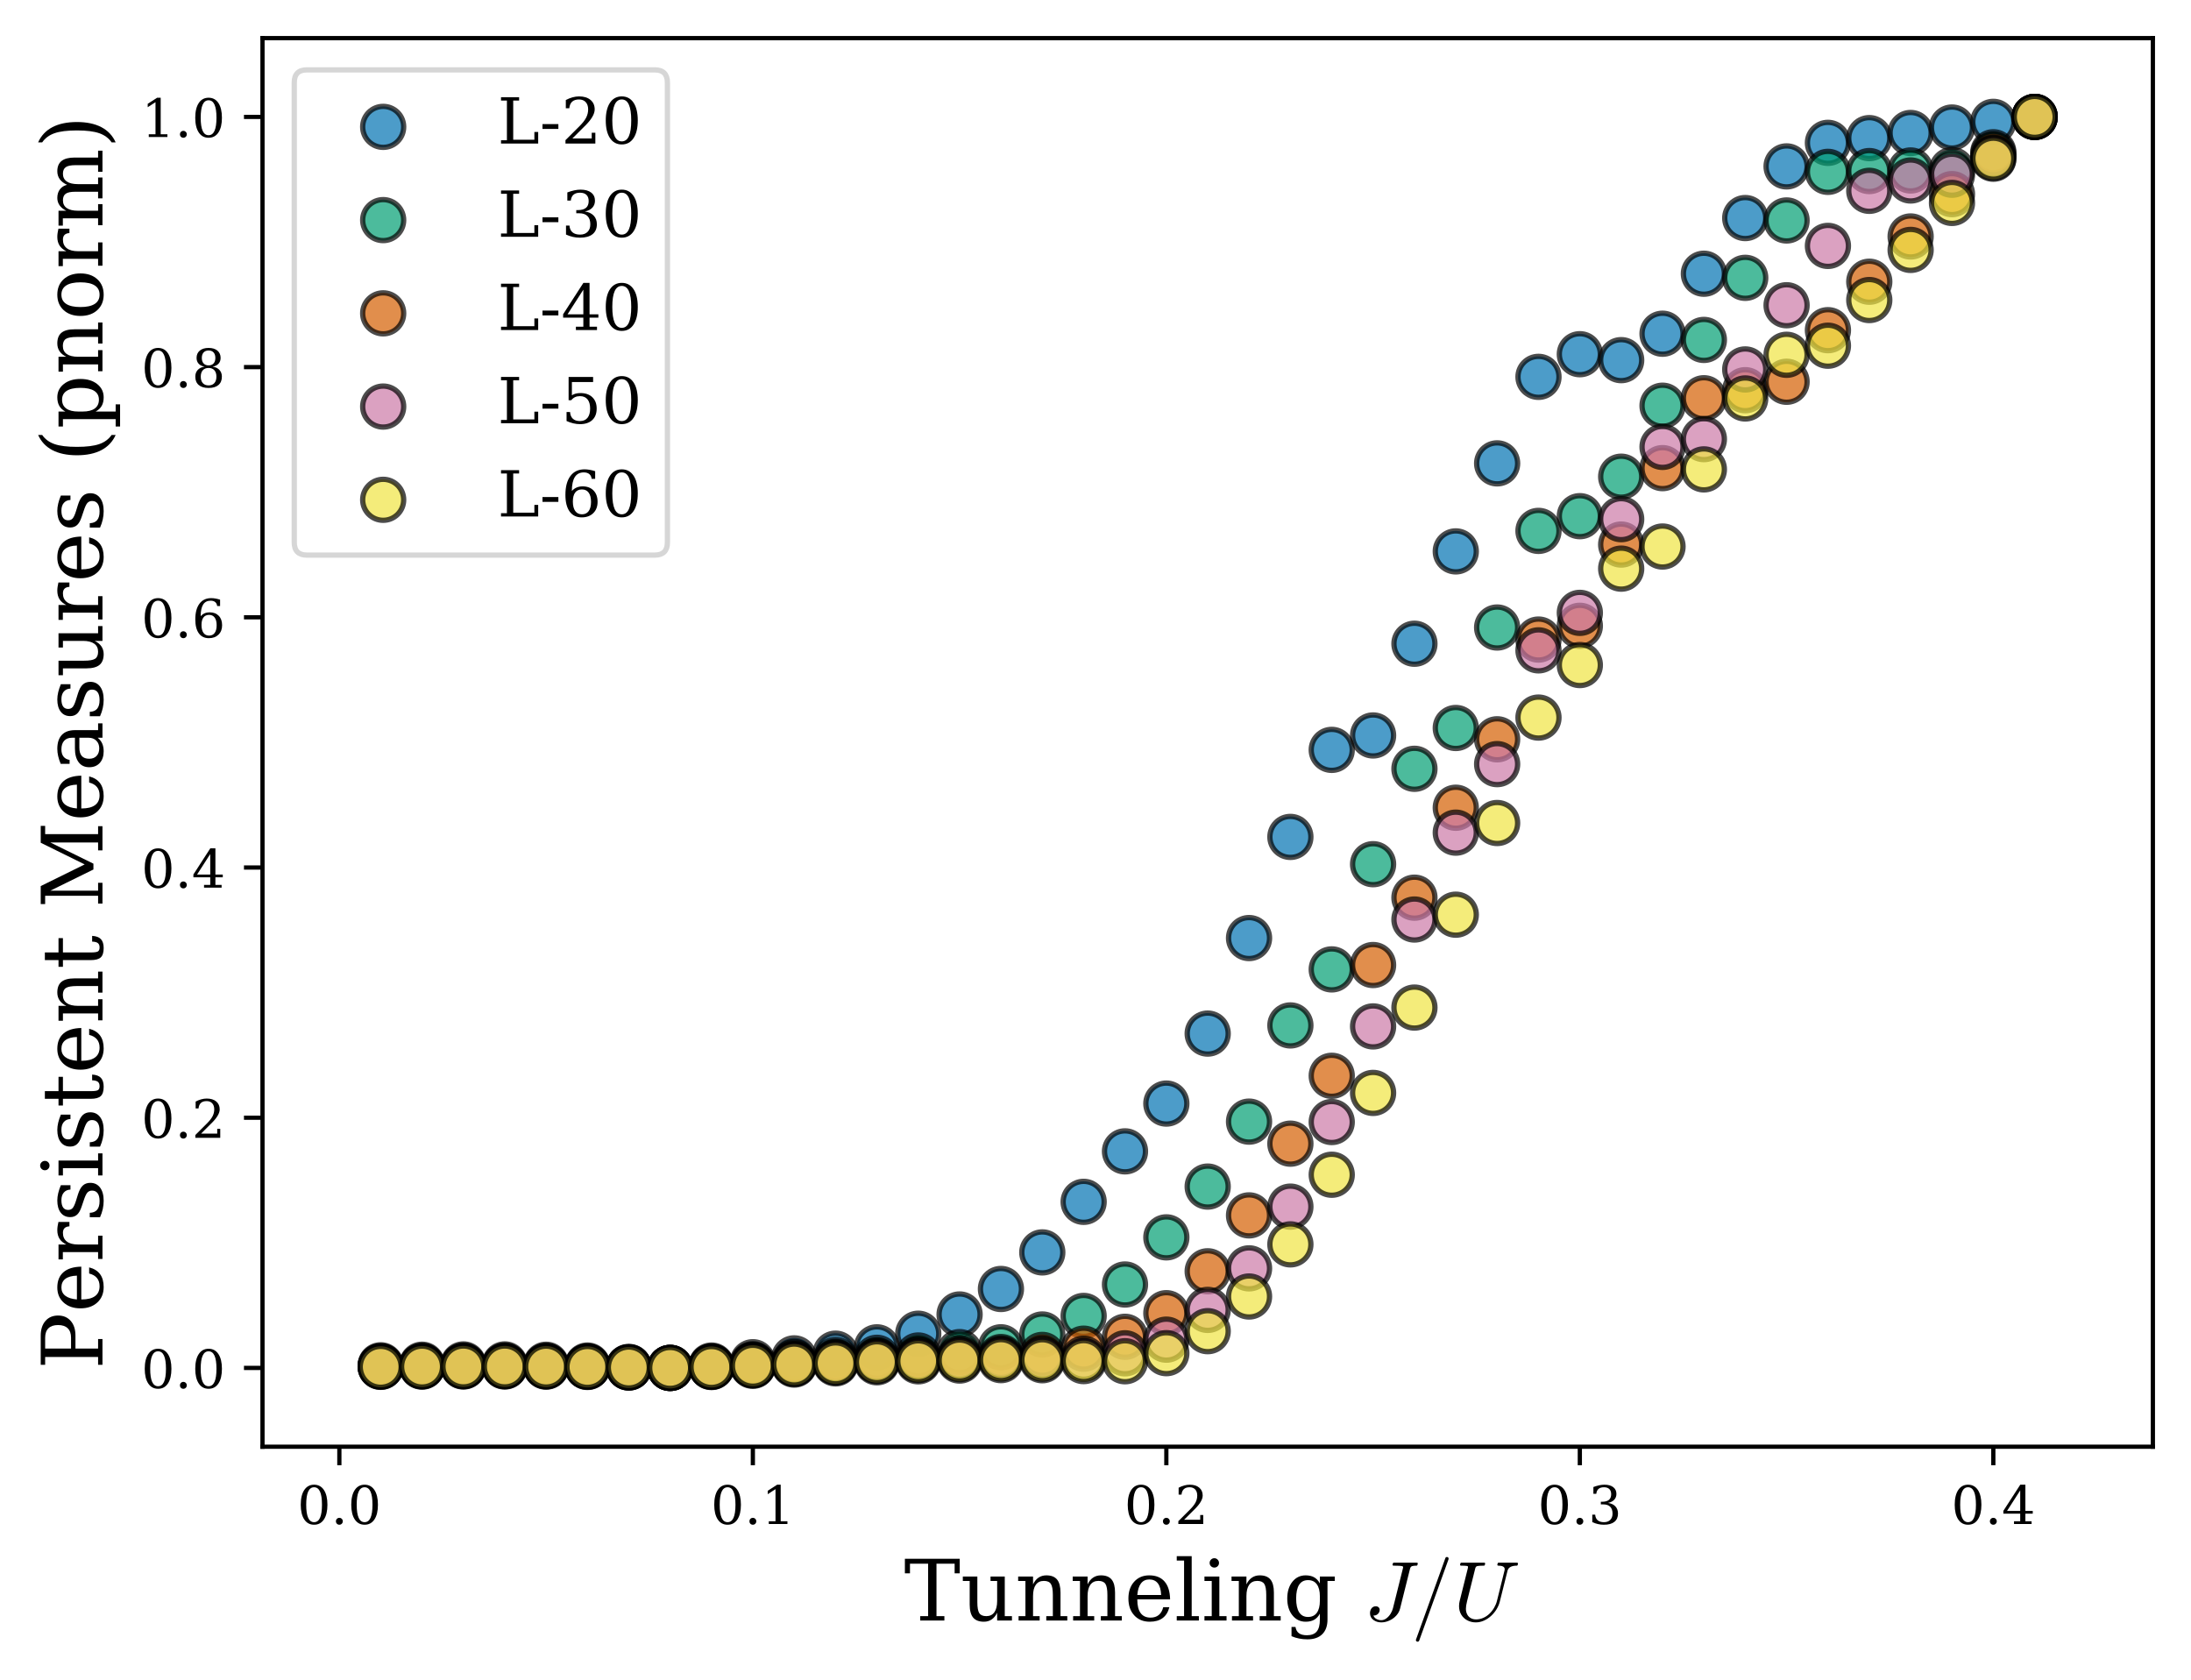 <?xml version="1.0" encoding="utf-8" standalone="no"?>
<!DOCTYPE svg PUBLIC "-//W3C//DTD SVG 1.1//EN"
  "http://www.w3.org/Graphics/SVG/1.1/DTD/svg11.dtd">
<!-- Created with matplotlib (https://matplotlib.org/) -->
<svg height="317.35pt" version="1.1" viewBox="0 0 413.908 317.35" width="413.908pt" xmlns="http://www.w3.org/2000/svg" xmlns:xlink="http://www.w3.org/1999/xlink">
 <defs>
  <style type="text/css">
*{stroke-linecap:butt;stroke-linejoin:round;}
  </style>
 </defs>
 <g id="figure_1">
  <g id="patch_1">
   <path d="M 0 317.35 
L 413.908 317.35 
L 413.908 0 
L 0 0 
z
" style="fill:#ffffff;"/>
  </g>
  <g id="axes_1">
   <g id="patch_2">
    <path d="M 49.588 273.312 
L 406.708 273.312 
L 406.708 7.2 
L 49.588 7.2 
z
" style="fill:#ffffff;"/>
   </g>
   <g id="PathCollection_1">
    <defs>
     <path d="M 0 3.873 
C 1.027 3.873 2.012 3.465 2.739 2.739 
C 3.465 2.012 3.873 1.027 3.873 0 
C 3.873 -1.027 3.465 -2.012 2.739 -2.739 
C 2.012 -3.465 1.027 -3.873 0 -3.873 
C -1.027 -3.873 -2.012 -3.465 -2.739 -2.739 
C -3.465 -2.012 -3.873 -1.027 -3.873 0 
C -3.873 1.027 -3.465 2.012 -2.739 2.739 
C -2.012 3.465 -1.027 3.873 0 3.873 
z
" id="mab81f86b9c" style="stroke:#000000;stroke-opacity:0.7;"/>
    </defs>
    <g clip-path="url(#pb6fca4eb00)">
     <use style="fill:#0072b2;fill-opacity:0.7;stroke:#000000;stroke-opacity:0.7;" x="71.92" xlink:href="#mab81f86b9c" y="257.931"/>
     <use style="fill:#0072b2;fill-opacity:0.7;stroke:#000000;stroke-opacity:0.7;" x="79.732" xlink:href="#mab81f86b9c" y="257.819"/>
     <use style="fill:#0072b2;fill-opacity:0.7;stroke:#000000;stroke-opacity:0.7;" x="87.543" xlink:href="#mab81f86b9c" y="257.763"/>
     <use style="fill:#0072b2;fill-opacity:0.7;stroke:#000000;stroke-opacity:0.7;" x="95.354" xlink:href="#mab81f86b9c" y="257.761"/>
     <use style="fill:#0072b2;fill-opacity:0.7;stroke:#000000;stroke-opacity:0.7;" x="103.166" xlink:href="#mab81f86b9c" y="257.824"/>
     <use style="fill:#0072b2;fill-opacity:0.7;stroke:#000000;stroke-opacity:0.7;" x="110.977" xlink:href="#mab81f86b9c" y="257.974"/>
     <use style="fill:#0072b2;fill-opacity:0.7;stroke:#000000;stroke-opacity:0.7;" x="118.789" xlink:href="#mab81f86b9c" y="258.237"/>
     <use style="fill:#0072b2;fill-opacity:0.7;stroke:#000000;stroke-opacity:0.7;" x="126.6" xlink:href="#mab81f86b9c" y="258.427"/>
     <use style="fill:#0072b2;fill-opacity:0.7;stroke:#000000;stroke-opacity:0.7;" x="134.411" xlink:href="#mab81f86b9c" y="257.977"/>
     <use style="fill:#0072b2;fill-opacity:0.7;stroke:#000000;stroke-opacity:0.7;" x="142.223" xlink:href="#mab81f86b9c" y="257.347"/>
     <use style="fill:#0072b2;fill-opacity:0.7;stroke:#000000;stroke-opacity:0.7;" x="150.034" xlink:href="#mab81f86b9c" y="256.624"/>
     <use style="fill:#0072b2;fill-opacity:0.7;stroke:#000000;stroke-opacity:0.7;" x="157.846" xlink:href="#mab81f86b9c" y="255.734"/>
     <use style="fill:#0072b2;fill-opacity:0.7;stroke:#000000;stroke-opacity:0.7;" x="165.657" xlink:href="#mab81f86b9c" y="254.539"/>
     <use style="fill:#0072b2;fill-opacity:0.7;stroke:#000000;stroke-opacity:0.7;" x="173.468" xlink:href="#mab81f86b9c" y="251.965"/>
     <use style="fill:#0072b2;fill-opacity:0.7;stroke:#000000;stroke-opacity:0.7;" x="181.28" xlink:href="#mab81f86b9c" y="248.33"/>
     <use style="fill:#0072b2;fill-opacity:0.7;stroke:#000000;stroke-opacity:0.7;" x="189.091" xlink:href="#mab81f86b9c" y="243.514"/>
     <use style="fill:#0072b2;fill-opacity:0.7;stroke:#000000;stroke-opacity:0.7;" x="196.903" xlink:href="#mab81f86b9c" y="236.603"/>
     <use style="fill:#0072b2;fill-opacity:0.7;stroke:#000000;stroke-opacity:0.7;" x="204.714" xlink:href="#mab81f86b9c" y="227.051"/>
     <use style="fill:#0072b2;fill-opacity:0.7;stroke:#000000;stroke-opacity:0.7;" x="212.525" xlink:href="#mab81f86b9c" y="217.515"/>
     <use style="fill:#0072b2;fill-opacity:0.7;stroke:#000000;stroke-opacity:0.7;" x="220.337" xlink:href="#mab81f86b9c" y="208.486"/>
     <use style="fill:#0072b2;fill-opacity:0.7;stroke:#000000;stroke-opacity:0.7;" x="228.148" xlink:href="#mab81f86b9c" y="195.264"/>
     <use style="fill:#0072b2;fill-opacity:0.7;stroke:#000000;stroke-opacity:0.7;" x="235.96" xlink:href="#mab81f86b9c" y="177.219"/>
     <use style="fill:#0072b2;fill-opacity:0.7;stroke:#000000;stroke-opacity:0.7;" x="243.771" xlink:href="#mab81f86b9c" y="158.11"/>
     <use style="fill:#0072b2;fill-opacity:0.7;stroke:#000000;stroke-opacity:0.7;" x="251.582" xlink:href="#mab81f86b9c" y="141.666"/>
     <use style="fill:#0072b2;fill-opacity:0.7;stroke:#000000;stroke-opacity:0.7;" x="259.394" xlink:href="#mab81f86b9c" y="138.942"/>
     <use style="fill:#0072b2;fill-opacity:0.7;stroke:#000000;stroke-opacity:0.7;" x="267.205" xlink:href="#mab81f86b9c" y="121.614"/>
     <use style="fill:#0072b2;fill-opacity:0.7;stroke:#000000;stroke-opacity:0.7;" x="275.016" xlink:href="#mab81f86b9c" y="104.169"/>
     <use style="fill:#0072b2;fill-opacity:0.7;stroke:#000000;stroke-opacity:0.7;" x="282.828" xlink:href="#mab81f86b9c" y="87.539"/>
     <use style="fill:#0072b2;fill-opacity:0.7;stroke:#000000;stroke-opacity:0.7;" x="290.639" xlink:href="#mab81f86b9c" y="71.195"/>
     <use style="fill:#0072b2;fill-opacity:0.7;stroke:#000000;stroke-opacity:0.7;" x="298.451" xlink:href="#mab81f86b9c" y="66.917"/>
     <use style="fill:#0072b2;fill-opacity:0.7;stroke:#000000;stroke-opacity:0.7;" x="306.262" xlink:href="#mab81f86b9c" y="68.039"/>
     <use style="fill:#0072b2;fill-opacity:0.7;stroke:#000000;stroke-opacity:0.7;" x="314.073" xlink:href="#mab81f86b9c" y="63.046"/>
     <use style="fill:#0072b2;fill-opacity:0.7;stroke:#000000;stroke-opacity:0.7;" x="321.885" xlink:href="#mab81f86b9c" y="51.713"/>
     <use style="fill:#0072b2;fill-opacity:0.7;stroke:#000000;stroke-opacity:0.7;" x="329.696" xlink:href="#mab81f86b9c" y="41.196"/>
     <use style="fill:#0072b2;fill-opacity:0.7;stroke:#000000;stroke-opacity:0.7;" x="337.508" xlink:href="#mab81f86b9c" y="31.436"/>
     <use style="fill:#0072b2;fill-opacity:0.7;stroke:#000000;stroke-opacity:0.7;" x="345.319" xlink:href="#mab81f86b9c" y="26.987"/>
     <use style="fill:#0072b2;fill-opacity:0.7;stroke:#000000;stroke-opacity:0.7;" x="353.13" xlink:href="#mab81f86b9c" y="26.093"/>
     <use style="fill:#0072b2;fill-opacity:0.7;stroke:#000000;stroke-opacity:0.7;" x="360.942" xlink:href="#mab81f86b9c" y="25.123"/>
     <use style="fill:#0072b2;fill-opacity:0.7;stroke:#000000;stroke-opacity:0.7;" x="368.753" xlink:href="#mab81f86b9c" y="24.094"/>
     <use style="fill:#0072b2;fill-opacity:0.7;stroke:#000000;stroke-opacity:0.7;" x="376.565" xlink:href="#mab81f86b9c" y="23.021"/>
     <use style="fill:#0072b2;fill-opacity:0.7;stroke:#000000;stroke-opacity:0.7;" x="384.376" xlink:href="#mab81f86b9c" y="22.085"/>
    </g>
   </g>
   <g id="PathCollection_2">
    <defs>
     <path d="M 0 3.873 
C 1.027 3.873 2.012 3.465 2.739 2.739 
C 3.465 2.012 3.873 1.027 3.873 0 
C 3.873 -1.027 3.465 -2.012 2.739 -2.739 
C 2.012 -3.465 1.027 -3.873 0 -3.873 
C -1.027 -3.873 -2.012 -3.465 -2.739 -2.739 
C -3.465 -2.012 -3.873 -1.027 -3.873 0 
C -3.873 1.027 -3.465 2.012 -2.739 2.739 
C -2.012 3.465 -1.027 3.873 0 3.873 
z
" id="me615fdbe15" style="stroke:#000000;stroke-opacity:0.7;"/>
    </defs>
    <g clip-path="url(#pb6fca4eb00)">
     <use style="fill:#009e73;fill-opacity:0.7;stroke:#000000;stroke-opacity:0.7;" x="71.92" xlink:href="#me615fdbe15" y="258.079"/>
     <use style="fill:#009e73;fill-opacity:0.7;stroke:#000000;stroke-opacity:0.7;" x="79.732" xlink:href="#me615fdbe15" y="258.001"/>
     <use style="fill:#009e73;fill-opacity:0.7;stroke:#000000;stroke-opacity:0.7;" x="87.543" xlink:href="#me615fdbe15" y="257.962"/>
     <use style="fill:#009e73;fill-opacity:0.7;stroke:#000000;stroke-opacity:0.7;" x="95.354" xlink:href="#me615fdbe15" y="257.961"/>
     <use style="fill:#009e73;fill-opacity:0.7;stroke:#000000;stroke-opacity:0.7;" x="103.166" xlink:href="#me615fdbe15" y="258.006"/>
     <use style="fill:#009e73;fill-opacity:0.7;stroke:#000000;stroke-opacity:0.7;" x="110.977" xlink:href="#me615fdbe15" y="258.111"/>
     <use style="fill:#009e73;fill-opacity:0.7;stroke:#000000;stroke-opacity:0.7;" x="118.789" xlink:href="#me615fdbe15" y="258.295"/>
     <use style="fill:#009e73;fill-opacity:0.7;stroke:#000000;stroke-opacity:0.7;" x="126.6" xlink:href="#me615fdbe15" y="258.427"/>
     <use style="fill:#009e73;fill-opacity:0.7;stroke:#000000;stroke-opacity:0.7;" x="134.411" xlink:href="#me615fdbe15" y="258.128"/>
     <use style="fill:#009e73;fill-opacity:0.7;stroke:#000000;stroke-opacity:0.7;" x="142.223" xlink:href="#me615fdbe15" y="257.727"/>
     <use style="fill:#009e73;fill-opacity:0.7;stroke:#000000;stroke-opacity:0.7;" x="150.034" xlink:href="#me615fdbe15" y="257.319"/>
     <use style="fill:#009e73;fill-opacity:0.7;stroke:#000000;stroke-opacity:0.7;" x="157.846" xlink:href="#me615fdbe15" y="256.911"/>
     <use style="fill:#009e73;fill-opacity:0.7;stroke:#000000;stroke-opacity:0.7;" x="165.657" xlink:href="#me615fdbe15" y="256.513"/>
     <use style="fill:#009e73;fill-opacity:0.7;stroke:#000000;stroke-opacity:0.7;" x="173.468" xlink:href="#me615fdbe15" y="256.076"/>
     <use style="fill:#009e73;fill-opacity:0.7;stroke:#000000;stroke-opacity:0.7;" x="181.28" xlink:href="#me615fdbe15" y="255.437"/>
     <use style="fill:#009e73;fill-opacity:0.7;stroke:#000000;stroke-opacity:0.7;" x="189.091" xlink:href="#me615fdbe15" y="254.53"/>
     <use style="fill:#009e73;fill-opacity:0.7;stroke:#000000;stroke-opacity:0.7;" x="196.903" xlink:href="#me615fdbe15" y="252.11"/>
     <use style="fill:#009e73;fill-opacity:0.7;stroke:#000000;stroke-opacity:0.7;" x="204.714" xlink:href="#me615fdbe15" y="248.605"/>
     <use style="fill:#009e73;fill-opacity:0.7;stroke:#000000;stroke-opacity:0.7;" x="212.525" xlink:href="#me615fdbe15" y="242.667"/>
     <use style="fill:#009e73;fill-opacity:0.7;stroke:#000000;stroke-opacity:0.7;" x="220.337" xlink:href="#me615fdbe15" y="233.762"/>
     <use style="fill:#009e73;fill-opacity:0.7;stroke:#000000;stroke-opacity:0.7;" x="228.148" xlink:href="#me615fdbe15" y="224.169"/>
     <use style="fill:#009e73;fill-opacity:0.7;stroke:#000000;stroke-opacity:0.7;" x="235.96" xlink:href="#me615fdbe15" y="211.897"/>
     <use style="fill:#009e73;fill-opacity:0.7;stroke:#000000;stroke-opacity:0.7;" x="243.771" xlink:href="#me615fdbe15" y="193.724"/>
     <use style="fill:#009e73;fill-opacity:0.7;stroke:#000000;stroke-opacity:0.7;" x="251.582" xlink:href="#me615fdbe15" y="183.138"/>
     <use style="fill:#009e73;fill-opacity:0.7;stroke:#000000;stroke-opacity:0.7;" x="259.394" xlink:href="#me615fdbe15" y="163.264"/>
     <use style="fill:#009e73;fill-opacity:0.7;stroke:#000000;stroke-opacity:0.7;" x="267.205" xlink:href="#me615fdbe15" y="145.241"/>
     <use style="fill:#009e73;fill-opacity:0.7;stroke:#000000;stroke-opacity:0.7;" x="275.016" xlink:href="#me615fdbe15" y="137.532"/>
     <use style="fill:#009e73;fill-opacity:0.7;stroke:#000000;stroke-opacity:0.7;" x="282.828" xlink:href="#me615fdbe15" y="118.55"/>
     <use style="fill:#009e73;fill-opacity:0.7;stroke:#000000;stroke-opacity:0.7;" x="290.639" xlink:href="#me615fdbe15" y="100.295"/>
     <use style="fill:#009e73;fill-opacity:0.7;stroke:#000000;stroke-opacity:0.7;" x="298.451" xlink:href="#me615fdbe15" y="97.517"/>
     <use style="fill:#009e73;fill-opacity:0.7;stroke:#000000;stroke-opacity:0.7;" x="306.262" xlink:href="#me615fdbe15" y="90.056"/>
     <use style="fill:#009e73;fill-opacity:0.7;stroke:#000000;stroke-opacity:0.7;" x="314.073" xlink:href="#me615fdbe15" y="76.647"/>
     <use style="fill:#009e73;fill-opacity:0.7;stroke:#000000;stroke-opacity:0.7;" x="321.885" xlink:href="#me615fdbe15" y="64.219"/>
     <use style="fill:#009e73;fill-opacity:0.7;stroke:#000000;stroke-opacity:0.7;" x="329.696" xlink:href="#me615fdbe15" y="52.489"/>
     <use style="fill:#009e73;fill-opacity:0.7;stroke:#000000;stroke-opacity:0.7;" x="337.508" xlink:href="#me615fdbe15" y="41.65"/>
     <use style="fill:#009e73;fill-opacity:0.7;stroke:#000000;stroke-opacity:0.7;" x="345.319" xlink:href="#me615fdbe15" y="32.466"/>
     <use style="fill:#009e73;fill-opacity:0.7;stroke:#000000;stroke-opacity:0.7;" x="353.13" xlink:href="#me615fdbe15" y="32.317"/>
     <use style="fill:#009e73;fill-opacity:0.7;stroke:#000000;stroke-opacity:0.7;" x="360.942" xlink:href="#me615fdbe15" y="32.206"/>
     <use style="fill:#009e73;fill-opacity:0.7;stroke:#000000;stroke-opacity:0.7;" x="368.753" xlink:href="#me615fdbe15" y="32.127"/>
     <use style="fill:#009e73;fill-opacity:0.7;stroke:#000000;stroke-opacity:0.7;" x="376.565" xlink:href="#me615fdbe15" y="28.761"/>
     <use style="fill:#009e73;fill-opacity:0.7;stroke:#000000;stroke-opacity:0.7;" x="384.376" xlink:href="#me615fdbe15" y="22.085"/>
    </g>
   </g>
   <g id="PathCollection_3">
    <defs>
     <path d="M 0 3.873 
C 1.027 3.873 2.012 3.465 2.739 2.739 
C 3.465 2.012 3.873 1.027 3.873 0 
C 3.873 -1.027 3.465 -2.012 2.739 -2.739 
C 2.012 -3.465 1.027 -3.873 0 -3.873 
C -1.027 -3.873 -2.012 -3.465 -2.739 -2.739 
C -3.465 -2.012 -3.873 -1.027 -3.873 0 
C -3.873 1.027 -3.465 2.012 -2.739 2.739 
C -2.012 3.465 -1.027 3.873 0 3.873 
z
" id="m9ddb8d80f0" style="stroke:#000000;stroke-opacity:0.7;"/>
    </defs>
    <g clip-path="url(#pb6fca4eb00)">
     <use style="fill:#d55e00;fill-opacity:0.7;stroke:#000000;stroke-opacity:0.7;" x="71.92" xlink:href="#m9ddb8d80f0" y="258.16"/>
     <use style="fill:#d55e00;fill-opacity:0.7;stroke:#000000;stroke-opacity:0.7;" x="79.732" xlink:href="#m9ddb8d80f0" y="258.1"/>
     <use style="fill:#d55e00;fill-opacity:0.7;stroke:#000000;stroke-opacity:0.7;" x="87.543" xlink:href="#m9ddb8d80f0" y="258.07"/>
     <use style="fill:#d55e00;fill-opacity:0.7;stroke:#000000;stroke-opacity:0.7;" x="95.354" xlink:href="#m9ddb8d80f0" y="258.07"/>
     <use style="fill:#d55e00;fill-opacity:0.7;stroke:#000000;stroke-opacity:0.7;" x="103.166" xlink:href="#m9ddb8d80f0" y="258.104"/>
     <use style="fill:#d55e00;fill-opacity:0.7;stroke:#000000;stroke-opacity:0.7;" x="110.977" xlink:href="#m9ddb8d80f0" y="258.185"/>
     <use style="fill:#d55e00;fill-opacity:0.7;stroke:#000000;stroke-opacity:0.7;" x="118.789" xlink:href="#m9ddb8d80f0" y="258.326"/>
     <use style="fill:#d55e00;fill-opacity:0.7;stroke:#000000;stroke-opacity:0.7;" x="126.6" xlink:href="#m9ddb8d80f0" y="258.427"/>
     <use style="fill:#d55e00;fill-opacity:0.7;stroke:#000000;stroke-opacity:0.7;" x="134.411" xlink:href="#m9ddb8d80f0" y="258.199"/>
     <use style="fill:#d55e00;fill-opacity:0.7;stroke:#000000;stroke-opacity:0.7;" x="142.223" xlink:href="#m9ddb8d80f0" y="257.893"/>
     <use style="fill:#d55e00;fill-opacity:0.7;stroke:#000000;stroke-opacity:0.7;" x="150.034" xlink:href="#m9ddb8d80f0" y="257.584"/>
     <use style="fill:#d55e00;fill-opacity:0.7;stroke:#000000;stroke-opacity:0.7;" x="157.846" xlink:href="#m9ddb8d80f0" y="257.281"/>
     <use style="fill:#d55e00;fill-opacity:0.7;stroke:#000000;stroke-opacity:0.7;" x="165.657" xlink:href="#m9ddb8d80f0" y="256.997"/>
     <use style="fill:#d55e00;fill-opacity:0.7;stroke:#000000;stroke-opacity:0.7;" x="173.468" xlink:href="#m9ddb8d80f0" y="256.75"/>
     <use style="fill:#d55e00;fill-opacity:0.7;stroke:#000000;stroke-opacity:0.7;" x="181.28" xlink:href="#m9ddb8d80f0" y="256.544"/>
     <use style="fill:#d55e00;fill-opacity:0.7;stroke:#000000;stroke-opacity:0.7;" x="189.091" xlink:href="#m9ddb8d80f0" y="256.363"/>
     <use style="fill:#d55e00;fill-opacity:0.7;stroke:#000000;stroke-opacity:0.7;" x="196.903" xlink:href="#m9ddb8d80f0" y="255.969"/>
     <use style="fill:#d55e00;fill-opacity:0.7;stroke:#000000;stroke-opacity:0.7;" x="204.714" xlink:href="#m9ddb8d80f0" y="254.791"/>
     <use style="fill:#d55e00;fill-opacity:0.7;stroke:#000000;stroke-opacity:0.7;" x="212.525" xlink:href="#m9ddb8d80f0" y="252.547"/>
     <use style="fill:#d55e00;fill-opacity:0.7;stroke:#000000;stroke-opacity:0.7;" x="220.337" xlink:href="#m9ddb8d80f0" y="248.086"/>
     <use style="fill:#d55e00;fill-opacity:0.7;stroke:#000000;stroke-opacity:0.7;" x="228.148" xlink:href="#m9ddb8d80f0" y="240.172"/>
     <use style="fill:#d55e00;fill-opacity:0.7;stroke:#000000;stroke-opacity:0.7;" x="235.96" xlink:href="#m9ddb8d80f0" y="229.61"/>
     <use style="fill:#d55e00;fill-opacity:0.7;stroke:#000000;stroke-opacity:0.7;" x="243.771" xlink:href="#m9ddb8d80f0" y="216.059"/>
     <use style="fill:#d55e00;fill-opacity:0.7;stroke:#000000;stroke-opacity:0.7;" x="251.582" xlink:href="#m9ddb8d80f0" y="203.24"/>
     <use style="fill:#d55e00;fill-opacity:0.7;stroke:#000000;stroke-opacity:0.7;" x="259.394" xlink:href="#m9ddb8d80f0" y="182.314"/>
     <use style="fill:#d55e00;fill-opacity:0.7;stroke:#000000;stroke-opacity:0.7;" x="267.205" xlink:href="#m9ddb8d80f0" y="169.588"/>
     <use style="fill:#d55e00;fill-opacity:0.7;stroke:#000000;stroke-opacity:0.7;" x="275.016" xlink:href="#m9ddb8d80f0" y="152.595"/>
     <use style="fill:#d55e00;fill-opacity:0.7;stroke:#000000;stroke-opacity:0.7;" x="282.828" xlink:href="#m9ddb8d80f0" y="139.667"/>
     <use style="fill:#d55e00;fill-opacity:0.7;stroke:#000000;stroke-opacity:0.7;" x="290.639" xlink:href="#m9ddb8d80f0" y="120.825"/>
     <use style="fill:#d55e00;fill-opacity:0.7;stroke:#000000;stroke-opacity:0.7;" x="298.451" xlink:href="#m9ddb8d80f0" y="118.227"/>
     <use style="fill:#d55e00;fill-opacity:0.7;stroke:#000000;stroke-opacity:0.7;" x="306.262" xlink:href="#m9ddb8d80f0" y="102.88"/>
     <use style="fill:#d55e00;fill-opacity:0.7;stroke:#000000;stroke-opacity:0.7;" x="314.073" xlink:href="#m9ddb8d80f0" y="88.44"/>
     <use style="fill:#d55e00;fill-opacity:0.7;stroke:#000000;stroke-opacity:0.7;" x="321.885" xlink:href="#m9ddb8d80f0" y="75.235"/>
     <use style="fill:#d55e00;fill-opacity:0.7;stroke:#000000;stroke-opacity:0.7;" x="329.696" xlink:href="#m9ddb8d80f0" y="73.717"/>
     <use style="fill:#d55e00;fill-opacity:0.7;stroke:#000000;stroke-opacity:0.7;" x="337.508" xlink:href="#m9ddb8d80f0" y="72.123"/>
     <use style="fill:#d55e00;fill-opacity:0.7;stroke:#000000;stroke-opacity:0.7;" x="345.319" xlink:href="#m9ddb8d80f0" y="62.377"/>
     <use style="fill:#d55e00;fill-opacity:0.7;stroke:#000000;stroke-opacity:0.7;" x="353.13" xlink:href="#m9ddb8d80f0" y="53.223"/>
     <use style="fill:#d55e00;fill-opacity:0.7;stroke:#000000;stroke-opacity:0.7;" x="360.942" xlink:href="#m9ddb8d80f0" y="44.673"/>
     <use style="fill:#d55e00;fill-opacity:0.7;stroke:#000000;stroke-opacity:0.7;" x="368.753" xlink:href="#m9ddb8d80f0" y="36.674"/>
     <use style="fill:#d55e00;fill-opacity:0.7;stroke:#000000;stroke-opacity:0.7;" x="376.565" xlink:href="#m9ddb8d80f0" y="29.163"/>
     <use style="fill:#d55e00;fill-opacity:0.7;stroke:#000000;stroke-opacity:0.7;" x="384.376" xlink:href="#m9ddb8d80f0" y="22.085"/>
    </g>
   </g>
   <g id="PathCollection_4">
    <defs>
     <path d="M 0 3.873 
C 1.027 3.873 2.012 3.465 2.739 2.739 
C 3.465 2.012 3.873 1.027 3.873 0 
C 3.873 -1.027 3.465 -2.012 2.739 -2.739 
C 2.012 -3.465 1.027 -3.873 0 -3.873 
C -1.027 -3.873 -2.012 -3.465 -2.739 -2.739 
C -3.465 -2.012 -3.873 -1.027 -3.873 0 
C -3.873 1.027 -3.465 2.012 -2.739 2.739 
C -2.012 3.465 -1.027 3.873 0 3.873 
z
" id="m7267c3c2df" style="stroke:#000000;stroke-opacity:0.7;"/>
    </defs>
    <g clip-path="url(#pb6fca4eb00)">
     <use style="fill:#cc79a7;fill-opacity:0.7;stroke:#000000;stroke-opacity:0.7;" x="71.92" xlink:href="#m7267c3c2df" y="258.187"/>
     <use style="fill:#cc79a7;fill-opacity:0.7;stroke:#000000;stroke-opacity:0.7;" x="79.732" xlink:href="#m7267c3c2df" y="258.134"/>
     <use style="fill:#cc79a7;fill-opacity:0.7;stroke:#000000;stroke-opacity:0.7;" x="87.543" xlink:href="#m7267c3c2df" y="258.107"/>
     <use style="fill:#cc79a7;fill-opacity:0.7;stroke:#000000;stroke-opacity:0.7;" x="95.354" xlink:href="#m7267c3c2df" y="258.107"/>
     <use style="fill:#cc79a7;fill-opacity:0.7;stroke:#000000;stroke-opacity:0.7;" x="103.166" xlink:href="#m7267c3c2df" y="258.138"/>
     <use style="fill:#cc79a7;fill-opacity:0.7;stroke:#000000;stroke-opacity:0.7;" x="110.977" xlink:href="#m7267c3c2df" y="258.21"/>
     <use style="fill:#cc79a7;fill-opacity:0.7;stroke:#000000;stroke-opacity:0.7;" x="118.789" xlink:href="#m7267c3c2df" y="258.336"/>
     <use style="fill:#cc79a7;fill-opacity:0.7;stroke:#000000;stroke-opacity:0.7;" x="126.6" xlink:href="#m7267c3c2df" y="258.427"/>
     <use style="fill:#cc79a7;fill-opacity:0.7;stroke:#000000;stroke-opacity:0.7;" x="134.411" xlink:href="#m7267c3c2df" y="258.223"/>
     <use style="fill:#cc79a7;fill-opacity:0.7;stroke:#000000;stroke-opacity:0.7;" x="142.223" xlink:href="#m7267c3c2df" y="257.951"/>
     <use style="fill:#cc79a7;fill-opacity:0.7;stroke:#000000;stroke-opacity:0.7;" x="150.034" xlink:href="#m7267c3c2df" y="257.675"/>
     <use style="fill:#cc79a7;fill-opacity:0.7;stroke:#000000;stroke-opacity:0.7;" x="157.846" xlink:href="#m7267c3c2df" y="257.406"/>
     <use style="fill:#cc79a7;fill-opacity:0.7;stroke:#000000;stroke-opacity:0.7;" x="165.657" xlink:href="#m7267c3c2df" y="257.155"/>
     <use style="fill:#cc79a7;fill-opacity:0.7;stroke:#000000;stroke-opacity:0.7;" x="173.468" xlink:href="#m7267c3c2df" y="256.938"/>
     <use style="fill:#cc79a7;fill-opacity:0.7;stroke:#000000;stroke-opacity:0.7;" x="181.28" xlink:href="#m7267c3c2df" y="256.761"/>
     <use style="fill:#cc79a7;fill-opacity:0.7;stroke:#000000;stroke-opacity:0.7;" x="189.091" xlink:href="#m7267c3c2df" y="256.647"/>
     <use style="fill:#cc79a7;fill-opacity:0.7;stroke:#000000;stroke-opacity:0.7;" x="196.903" xlink:href="#m7267c3c2df" y="256.676"/>
     <use style="fill:#cc79a7;fill-opacity:0.7;stroke:#000000;stroke-opacity:0.7;" x="204.714" xlink:href="#m7267c3c2df" y="256.69"/>
     <use style="fill:#cc79a7;fill-opacity:0.7;stroke:#000000;stroke-opacity:0.7;" x="212.525" xlink:href="#m7267c3c2df" y="255.663"/>
     <use style="fill:#cc79a7;fill-opacity:0.7;stroke:#000000;stroke-opacity:0.7;" x="220.337" xlink:href="#m7267c3c2df" y="253.085"/>
     <use style="fill:#cc79a7;fill-opacity:0.7;stroke:#000000;stroke-opacity:0.7;" x="228.148" xlink:href="#m7267c3c2df" y="247.463"/>
     <use style="fill:#cc79a7;fill-opacity:0.7;stroke:#000000;stroke-opacity:0.7;" x="235.96" xlink:href="#m7267c3c2df" y="239.617"/>
     <use style="fill:#cc79a7;fill-opacity:0.7;stroke:#000000;stroke-opacity:0.7;" x="243.771" xlink:href="#m7267c3c2df" y="227.955"/>
     <use style="fill:#cc79a7;fill-opacity:0.7;stroke:#000000;stroke-opacity:0.7;" x="251.582" xlink:href="#m7267c3c2df" y="211.972"/>
     <use style="fill:#cc79a7;fill-opacity:0.7;stroke:#000000;stroke-opacity:0.7;" x="259.394" xlink:href="#m7267c3c2df" y="193.91"/>
     <use style="fill:#cc79a7;fill-opacity:0.7;stroke:#000000;stroke-opacity:0.7;" x="267.205" xlink:href="#m7267c3c2df" y="173.716"/>
     <use style="fill:#cc79a7;fill-opacity:0.7;stroke:#000000;stroke-opacity:0.7;" x="275.016" xlink:href="#m7267c3c2df" y="157.303"/>
     <use style="fill:#cc79a7;fill-opacity:0.7;stroke:#000000;stroke-opacity:0.7;" x="282.828" xlink:href="#m7267c3c2df" y="144.358"/>
     <use style="fill:#cc79a7;fill-opacity:0.7;stroke:#000000;stroke-opacity:0.7;" x="290.639" xlink:href="#m7267c3c2df" y="122.865"/>
     <use style="fill:#cc79a7;fill-opacity:0.7;stroke:#000000;stroke-opacity:0.7;" x="298.451" xlink:href="#m7267c3c2df" y="115.782"/>
     <use style="fill:#cc79a7;fill-opacity:0.7;stroke:#000000;stroke-opacity:0.7;" x="306.262" xlink:href="#m7267c3c2df" y="98.081"/>
     <use style="fill:#cc79a7;fill-opacity:0.7;stroke:#000000;stroke-opacity:0.7;" x="314.073" xlink:href="#m7267c3c2df" y="84.427"/>
     <use style="fill:#cc79a7;fill-opacity:0.7;stroke:#000000;stroke-opacity:0.7;" x="321.885" xlink:href="#m7267c3c2df" y="82.961"/>
     <use style="fill:#cc79a7;fill-opacity:0.7;stroke:#000000;stroke-opacity:0.7;" x="329.696" xlink:href="#m7267c3c2df" y="69.795"/>
     <use style="fill:#cc79a7;fill-opacity:0.7;stroke:#000000;stroke-opacity:0.7;" x="337.508" xlink:href="#m7267c3c2df" y="57.667"/>
     <use style="fill:#cc79a7;fill-opacity:0.7;stroke:#000000;stroke-opacity:0.7;" x="345.319" xlink:href="#m7267c3c2df" y="46.456"/>
     <use style="fill:#cc79a7;fill-opacity:0.7;stroke:#000000;stroke-opacity:0.7;" x="353.13" xlink:href="#m7267c3c2df" y="36.051"/>
     <use style="fill:#cc79a7;fill-opacity:0.7;stroke:#000000;stroke-opacity:0.7;" x="360.942" xlink:href="#m7267c3c2df" y="34.099"/>
     <use style="fill:#cc79a7;fill-opacity:0.7;stroke:#000000;stroke-opacity:0.7;" x="368.753" xlink:href="#m7267c3c2df" y="33.011"/>
     <use style="fill:#cc79a7;fill-opacity:0.7;stroke:#000000;stroke-opacity:0.7;" x="376.565" xlink:href="#m7267c3c2df" y="29.822"/>
     <use style="fill:#cc79a7;fill-opacity:0.7;stroke:#000000;stroke-opacity:0.7;" x="384.376" xlink:href="#m7267c3c2df" y="22.085"/>
    </g>
   </g>
   <g id="PathCollection_5">
    <defs>
     <path d="M 0 3.873 
C 1.027 3.873 2.012 3.465 2.739 2.739 
C 3.465 2.012 3.873 1.027 3.873 0 
C 3.873 -1.027 3.465 -2.012 2.739 -2.739 
C 2.012 -3.465 1.027 -3.873 0 -3.873 
C -1.027 -3.873 -2.012 -3.465 -2.739 -2.739 
C -3.465 -2.012 -3.873 -1.027 -3.873 0 
C -3.873 1.027 -3.465 2.012 -2.739 2.739 
C -2.012 3.465 -1.027 3.873 0 3.873 
z
" id="m3928e9bcfa" style="stroke:#000000;stroke-opacity:0.7;"/>
    </defs>
    <g clip-path="url(#pb6fca4eb00)">
     <use style="fill:#f0e442;fill-opacity:0.7;stroke:#000000;stroke-opacity:0.7;" x="71.92" xlink:href="#m3928e9bcfa" y="258.225"/>
     <use style="fill:#f0e442;fill-opacity:0.7;stroke:#000000;stroke-opacity:0.7;" x="79.732" xlink:href="#m3928e9bcfa" y="258.18"/>
     <use style="fill:#f0e442;fill-opacity:0.7;stroke:#000000;stroke-opacity:0.7;" x="87.543" xlink:href="#m3928e9bcfa" y="258.158"/>
     <use style="fill:#f0e442;fill-opacity:0.7;stroke:#000000;stroke-opacity:0.7;" x="95.354" xlink:href="#m3928e9bcfa" y="258.158"/>
     <use style="fill:#f0e442;fill-opacity:0.7;stroke:#000000;stroke-opacity:0.7;" x="103.166" xlink:href="#m3928e9bcfa" y="258.184"/>
     <use style="fill:#f0e442;fill-opacity:0.7;stroke:#000000;stroke-opacity:0.7;" x="110.977" xlink:href="#m3928e9bcfa" y="258.245"/>
     <use style="fill:#f0e442;fill-opacity:0.7;stroke:#000000;stroke-opacity:0.7;" x="118.789" xlink:href="#m3928e9bcfa" y="258.351"/>
     <use style="fill:#f0e442;fill-opacity:0.7;stroke:#000000;stroke-opacity:0.7;" x="126.6" xlink:href="#m3928e9bcfa" y="258.427"/>
     <use style="fill:#f0e442;fill-opacity:0.7;stroke:#000000;stroke-opacity:0.7;" x="134.411" xlink:href="#m3928e9bcfa" y="258.256"/>
     <use style="fill:#f0e442;fill-opacity:0.7;stroke:#000000;stroke-opacity:0.7;" x="142.223" xlink:href="#m3928e9bcfa" y="258.027"/>
     <use style="fill:#f0e442;fill-opacity:0.7;stroke:#000000;stroke-opacity:0.7;" x="150.034" xlink:href="#m3928e9bcfa" y="257.796"/>
     <use style="fill:#f0e442;fill-opacity:0.7;stroke:#000000;stroke-opacity:0.7;" x="157.846" xlink:href="#m3928e9bcfa" y="257.571"/>
     <use style="fill:#f0e442;fill-opacity:0.7;stroke:#000000;stroke-opacity:0.7;" x="165.657" xlink:href="#m3928e9bcfa" y="257.362"/>
     <use style="fill:#f0e442;fill-opacity:0.7;stroke:#000000;stroke-opacity:0.7;" x="173.468" xlink:href="#m3928e9bcfa" y="257.181"/>
     <use style="fill:#f0e442;fill-opacity:0.7;stroke:#000000;stroke-opacity:0.7;" x="181.28" xlink:href="#m3928e9bcfa" y="257.035"/>
     <use style="fill:#f0e442;fill-opacity:0.7;stroke:#000000;stroke-opacity:0.7;" x="189.091" xlink:href="#m3928e9bcfa" y="256.957"/>
     <use style="fill:#f0e442;fill-opacity:0.7;stroke:#000000;stroke-opacity:0.7;" x="196.903" xlink:href="#m3928e9bcfa" y="256.977"/>
     <use style="fill:#f0e442;fill-opacity:0.7;stroke:#000000;stroke-opacity:0.7;" x="204.714" xlink:href="#m3928e9bcfa" y="257.138"/>
     <use style="fill:#f0e442;fill-opacity:0.7;stroke:#000000;stroke-opacity:0.7;" x="212.525" xlink:href="#m3928e9bcfa" y="257.169"/>
     <use style="fill:#f0e442;fill-opacity:0.7;stroke:#000000;stroke-opacity:0.7;" x="220.337" xlink:href="#m3928e9bcfa" y="255.639"/>
     <use style="fill:#f0e442;fill-opacity:0.7;stroke:#000000;stroke-opacity:0.7;" x="228.148" xlink:href="#m3928e9bcfa" y="251.484"/>
     <use style="fill:#f0e442;fill-opacity:0.7;stroke:#000000;stroke-opacity:0.7;" x="235.96" xlink:href="#m3928e9bcfa" y="244.935"/>
     <use style="fill:#f0e442;fill-opacity:0.7;stroke:#000000;stroke-opacity:0.7;" x="243.771" xlink:href="#m3928e9bcfa" y="235.088"/>
     <use style="fill:#f0e442;fill-opacity:0.7;stroke:#000000;stroke-opacity:0.7;" x="251.582" xlink:href="#m3928e9bcfa" y="221.932"/>
     <use style="fill:#f0e442;fill-opacity:0.7;stroke:#000000;stroke-opacity:0.7;" x="259.394" xlink:href="#m3928e9bcfa" y="206.473"/>
     <use style="fill:#f0e442;fill-opacity:0.7;stroke:#000000;stroke-opacity:0.7;" x="267.205" xlink:href="#m3928e9bcfa" y="190.351"/>
     <use style="fill:#f0e442;fill-opacity:0.7;stroke:#000000;stroke-opacity:0.7;" x="275.016" xlink:href="#m3928e9bcfa" y="172.802"/>
     <use style="fill:#f0e442;fill-opacity:0.7;stroke:#000000;stroke-opacity:0.7;" x="282.828" xlink:href="#m3928e9bcfa" y="155.483"/>
     <use style="fill:#f0e442;fill-opacity:0.7;stroke:#000000;stroke-opacity:0.7;" x="290.639" xlink:href="#m3928e9bcfa" y="135.565"/>
     <use style="fill:#f0e442;fill-opacity:0.7;stroke:#000000;stroke-opacity:0.7;" x="298.451" xlink:href="#m3928e9bcfa" y="125.64"/>
     <use style="fill:#f0e442;fill-opacity:0.7;stroke:#000000;stroke-opacity:0.7;" x="306.262" xlink:href="#m3928e9bcfa" y="107.428"/>
     <use style="fill:#f0e442;fill-opacity:0.7;stroke:#000000;stroke-opacity:0.7;" x="314.073" xlink:href="#m3928e9bcfa" y="103.25"/>
     <use style="fill:#f0e442;fill-opacity:0.7;stroke:#000000;stroke-opacity:0.7;" x="321.885" xlink:href="#m3928e9bcfa" y="88.676"/>
     <use style="fill:#f0e442;fill-opacity:0.7;stroke:#000000;stroke-opacity:0.7;" x="329.696" xlink:href="#m3928e9bcfa" y="75.277"/>
     <use style="fill:#f0e442;fill-opacity:0.7;stroke:#000000;stroke-opacity:0.7;" x="337.508" xlink:href="#m3928e9bcfa" y="67.025"/>
     <use style="fill:#f0e442;fill-opacity:0.7;stroke:#000000;stroke-opacity:0.7;" x="345.319" xlink:href="#m3928e9bcfa" y="65.311"/>
     <use style="fill:#f0e442;fill-opacity:0.7;stroke:#000000;stroke-opacity:0.7;" x="353.13" xlink:href="#m3928e9bcfa" y="56.685"/>
     <use style="fill:#f0e442;fill-opacity:0.7;stroke:#000000;stroke-opacity:0.7;" x="360.942" xlink:href="#m3928e9bcfa" y="47.213"/>
     <use style="fill:#f0e442;fill-opacity:0.7;stroke:#000000;stroke-opacity:0.7;" x="368.753" xlink:href="#m3928e9bcfa" y="38.337"/>
     <use style="fill:#f0e442;fill-opacity:0.7;stroke:#000000;stroke-opacity:0.7;" x="376.565" xlink:href="#m3928e9bcfa" y="29.986"/>
     <use style="fill:#f0e442;fill-opacity:0.7;stroke:#000000;stroke-opacity:0.7;" x="384.376" xlink:href="#m3928e9bcfa" y="22.085"/>
    </g>
   </g>
   <g id="matplotlib.axis_1">
    <g id="xtick_1">
     <g id="line2d_1">
      <defs>
       <path d="M 0 0 
L 0 3.5 
" id="m9fd7a3f518" style="stroke:#000000;stroke-width:0.8;"/>
      </defs>
      <g>
       <use style="stroke:#000000;stroke-width:0.8;" x="64.109" xlink:href="#m9fd7a3f518" y="273.312"/>
      </g>
     </g>
     <g id="text_1">
      <!-- 0.0 -->
      <defs>
       <path d="M 31.781 3.422 
Q 39.266 3.422 42.969 11.625 
Q 46.688 19.828 46.688 36.375 
Q 46.688 52.984 42.969 61.188 
Q 39.266 69.391 31.781 69.391 
Q 24.312 69.391 20.594 61.188 
Q 16.891 52.984 16.891 36.375 
Q 16.891 19.828 20.594 11.625 
Q 24.312 3.422 31.781 3.422 
z
M 31.781 -1.422 
Q 19.922 -1.422 13.25 8.531 
Q 6.594 18.5 6.594 36.375 
Q 6.594 54.297 13.25 64.25 
Q 19.922 74.219 31.781 74.219 
Q 43.703 74.219 50.344 64.25 
Q 56.984 54.297 56.984 36.375 
Q 56.984 18.5 50.344 8.531 
Q 43.703 -1.422 31.781 -1.422 
z
" id="DejaVuSerif-48"/>
       <path d="M 9.422 5.078 
Q 9.422 7.812 11.281 9.719 
Q 13.141 11.625 15.922 11.625 
Q 18.609 11.625 20.5 9.719 
Q 22.406 7.812 22.406 5.078 
Q 22.406 2.391 20.5 0.484 
Q 18.609 -1.422 15.922 -1.422 
Q 13.141 -1.422 11.281 0.453 
Q 9.422 2.344 9.422 5.078 
z
" id="DejaVuSerif-46"/>
      </defs>
      <g transform="translate(56.157 287.91)scale(0.1 -0.1)">
       <use xlink:href="#DejaVuSerif-48"/>
       <use x="63.623" xlink:href="#DejaVuSerif-46"/>
       <use x="95.41" xlink:href="#DejaVuSerif-48"/>
      </g>
     </g>
    </g>
    <g id="xtick_2">
     <g id="line2d_2">
      <g>
       <use style="stroke:#000000;stroke-width:0.8;" x="142.223" xlink:href="#m9fd7a3f518" y="273.312"/>
      </g>
     </g>
     <g id="text_2">
      <!-- 0.1 -->
      <defs>
       <path d="M 14.203 0 
L 14.203 5.172 
L 26.906 5.172 
L 26.906 65.828 
L 12.203 56.297 
L 12.203 62.703 
L 29.984 74.219 
L 36.719 74.219 
L 36.719 5.172 
L 49.422 5.172 
L 49.422 0 
z
" id="DejaVuSerif-49"/>
      </defs>
      <g transform="translate(134.271 287.91)scale(0.1 -0.1)">
       <use xlink:href="#DejaVuSerif-48"/>
       <use x="63.623" xlink:href="#DejaVuSerif-46"/>
       <use x="95.41" xlink:href="#DejaVuSerif-49"/>
      </g>
     </g>
    </g>
    <g id="xtick_3">
     <g id="line2d_3">
      <g>
       <use style="stroke:#000000;stroke-width:0.8;" x="220.337" xlink:href="#m9fd7a3f518" y="273.312"/>
      </g>
     </g>
     <g id="text_3">
      <!-- 0.2 -->
      <defs>
       <path d="M 12.797 55.516 
L 7.328 55.516 
L 7.328 68.5 
Q 12.547 71.297 17.844 72.75 
Q 23.141 74.219 28.219 74.219 
Q 39.594 74.219 46.188 68.703 
Q 52.781 63.188 52.781 53.719 
Q 52.781 43.016 37.844 28.125 
Q 36.672 27 36.078 26.422 
L 17.672 8.016 
L 48.094 8.016 
L 48.094 17 
L 53.812 17 
L 53.812 0 
L 6.781 0 
L 6.781 5.328 
L 28.906 27.391 
Q 36.234 34.719 39.359 40.844 
Q 42.484 46.969 42.484 53.719 
Q 42.484 61.078 38.641 65.234 
Q 34.812 69.391 28.078 69.391 
Q 21.094 69.391 17.281 65.922 
Q 13.484 62.453 12.797 55.516 
z
" id="DejaVuSerif-50"/>
      </defs>
      <g transform="translate(212.385 287.91)scale(0.1 -0.1)">
       <use xlink:href="#DejaVuSerif-48"/>
       <use x="63.623" xlink:href="#DejaVuSerif-46"/>
       <use x="95.41" xlink:href="#DejaVuSerif-50"/>
      </g>
     </g>
    </g>
    <g id="xtick_4">
     <g id="line2d_4">
      <g>
       <use style="stroke:#000000;stroke-width:0.8;" x="298.451" xlink:href="#m9fd7a3f518" y="273.312"/>
      </g>
     </g>
     <g id="text_4">
      <!-- 0.3 -->
      <defs>
       <path d="M 9.719 69.828 
Q 15.438 71.969 20.672 73.094 
Q 25.922 74.219 30.516 74.219 
Q 41.219 74.219 47.219 69.594 
Q 53.219 64.984 53.219 56.781 
Q 53.219 50.203 49.062 45.781 
Q 44.922 41.359 37.312 39.797 
Q 46.297 38.531 51.25 33.281 
Q 56.203 28.031 56.203 19.672 
Q 56.203 9.469 49.344 4.016 
Q 42.484 -1.422 29.594 -1.422 
Q 23.875 -1.422 18.422 -0.188 
Q 12.984 1.031 7.625 3.516 
L 7.625 17.672 
L 13.094 17.672 
Q 13.578 10.641 17.828 7.031 
Q 22.078 3.422 29.781 3.422 
Q 37.25 3.422 41.578 7.734 
Q 45.906 12.062 45.906 19.578 
Q 45.906 28.172 41.453 32.594 
Q 37.016 37.016 28.422 37.016 
L 23.781 37.016 
L 23.781 42 
L 26.219 42 
Q 34.766 42 39.031 45.531 
Q 43.312 49.078 43.312 56.203 
Q 43.312 62.594 39.797 65.984 
Q 36.281 69.391 29.688 69.391 
Q 23.094 69.391 19.453 66.266 
Q 15.828 63.141 15.188 56.984 
L 9.719 56.984 
z
" id="DejaVuSerif-51"/>
      </defs>
      <g transform="translate(290.499 287.91)scale(0.1 -0.1)">
       <use xlink:href="#DejaVuSerif-48"/>
       <use x="63.623" xlink:href="#DejaVuSerif-46"/>
       <use x="95.41" xlink:href="#DejaVuSerif-51"/>
      </g>
     </g>
    </g>
    <g id="xtick_5">
     <g id="line2d_5">
      <g>
       <use style="stroke:#000000;stroke-width:0.8;" x="376.565" xlink:href="#m9fd7a3f518" y="273.312"/>
      </g>
     </g>
     <g id="text_5">
      <!-- 0.4 -->
      <defs>
       <path d="M 34.906 24.703 
L 34.906 63.484 
L 10.016 24.703 
z
M 56.391 0 
L 23.188 0 
L 23.188 5.172 
L 34.906 5.172 
L 34.906 19.484 
L 3.078 19.484 
L 3.078 24.812 
L 35.016 74.219 
L 44.672 74.219 
L 44.672 24.703 
L 58.594 24.703 
L 58.594 19.484 
L 44.672 19.484 
L 44.672 5.172 
L 56.391 5.172 
z
" id="DejaVuSerif-52"/>
      </defs>
      <g transform="translate(368.613 287.91)scale(0.1 -0.1)">
       <use xlink:href="#DejaVuSerif-48"/>
       <use x="63.623" xlink:href="#DejaVuSerif-46"/>
       <use x="95.41" xlink:href="#DejaVuSerif-52"/>
      </g>
     </g>
    </g>
    <g id="text_6">
     <!-- Tunneling $J/U$ -->
     <defs>
      <path d="M 19.094 0 
L 19.094 5.172 
L 28.422 5.172 
L 28.422 67.094 
L 6.984 67.094 
L 6.984 55.719 
L 0.984 55.719 
L 0.984 72.906 
L 65.719 72.906 
L 65.719 55.719 
L 59.719 55.719 
L 59.719 67.094 
L 38.281 67.094 
L 38.281 5.172 
L 47.609 5.172 
L 47.609 0 
z
" id="DejaVuSerif-84"/>
      <path d="M 35.406 51.906 
L 52.203 51.906 
L 52.203 5.172 
L 60.688 5.172 
L 60.688 0 
L 43.219 0 
L 43.219 9.188 
Q 40.719 4 36.766 1.281 
Q 32.812 -1.422 27.594 -1.422 
Q 18.953 -1.422 14.875 3.484 
Q 10.797 8.406 10.797 18.891 
L 10.797 46.688 
L 2.688 46.688 
L 2.688 51.906 
L 19.828 51.906 
L 19.828 21.688 
Q 19.828 12.203 22.141 8.688 
Q 24.469 5.172 30.422 5.172 
Q 36.672 5.172 39.938 9.766 
Q 43.219 14.359 43.219 23.094 
L 43.219 46.688 
L 35.406 46.688 
z
" id="DejaVuSerif-117"/>
      <path d="M 4.109 0 
L 4.109 5.172 
L 12.203 5.172 
L 12.203 46.688 
L 3.609 46.688 
L 3.609 51.906 
L 21.188 51.906 
L 21.188 42.672 
Q 23.688 47.953 27.656 50.641 
Q 31.641 53.328 36.922 53.328 
Q 45.516 53.328 49.562 48.391 
Q 53.609 43.453 53.609 33.016 
L 53.609 5.172 
L 61.625 5.172 
L 61.625 0 
L 36.812 0 
L 36.812 5.172 
L 44.578 5.172 
L 44.578 30.172 
Q 44.578 39.703 42.234 43.234 
Q 39.891 46.781 33.984 46.781 
Q 27.734 46.781 24.453 42.203 
Q 21.188 37.641 21.188 28.906 
L 21.188 5.172 
L 29 5.172 
L 29 0 
z
" id="DejaVuSerif-110"/>
      <path d="M 54.203 25 
L 15.484 25 
L 15.484 24.609 
Q 15.484 14.109 19.438 8.766 
Q 23.391 3.422 31.109 3.422 
Q 37.016 3.422 40.797 6.516 
Q 44.578 9.625 46.094 15.719 
L 53.328 15.719 
Q 51.172 7.172 45.375 2.875 
Q 39.594 -1.422 30.172 -1.422 
Q 18.797 -1.422 11.891 6.078 
Q 4.984 13.578 4.984 25.984 
Q 4.984 38.281 11.766 45.797 
Q 18.562 53.328 29.594 53.328 
Q 41.359 53.328 47.656 46.062 
Q 53.953 38.812 54.203 25 
z
M 43.609 30.172 
Q 43.312 39.266 39.766 43.875 
Q 36.234 48.484 29.594 48.484 
Q 23.391 48.484 19.828 43.844 
Q 16.266 39.203 15.484 30.172 
z
" id="DejaVuSerif-101"/>
      <path d="M 20.516 5.172 
L 29 5.172 
L 29 0 
L 2.875 0 
L 2.875 5.172 
L 11.531 5.172 
L 11.531 70.797 
L 2.875 70.797 
L 2.875 75.984 
L 20.516 75.984 
z
" id="DejaVuSerif-108"/>
      <path d="M 9.719 68.016 
Q 9.719 70.266 11.344 71.922 
Q 12.984 73.578 15.281 73.578 
Q 17.531 73.578 19.156 71.922 
Q 20.797 70.266 20.797 68.016 
Q 20.797 65.719 19.188 64.109 
Q 17.578 62.5 15.281 62.5 
Q 12.984 62.5 11.344 64.109 
Q 9.719 65.719 9.719 68.016 
z
M 21.188 5.172 
L 29.688 5.172 
L 29.688 0 
L 3.609 0 
L 3.609 5.172 
L 12.203 5.172 
L 12.203 46.688 
L 3.609 46.688 
L 3.609 51.906 
L 21.188 51.906 
z
" id="DejaVuSerif-105"/>
      <path d="M 52.484 46.688 
L 52.484 1.125 
Q 52.484 -10.062 46.328 -16.141 
Q 40.188 -22.219 28.812 -22.219 
Q 23.688 -22.219 19 -21.281 
Q 14.312 -20.359 10.016 -18.5 
L 10.016 -7.625 
L 14.703 -7.625 
Q 15.578 -12.703 18.844 -15.047 
Q 22.125 -17.391 28.219 -17.391 
Q 36.141 -17.391 39.812 -12.922 
Q 43.5 -8.453 43.5 1.125 
L 43.5 8.109 
Q 40.875 3.219 36.797 0.891 
Q 32.719 -1.422 26.703 -1.422 
Q 17.141 -1.422 11.062 6.172 
Q 4.984 13.766 4.984 25.984 
Q 4.984 38.188 11.031 45.75 
Q 17.094 53.328 26.703 53.328 
Q 32.719 53.328 36.797 51 
Q 40.875 48.688 43.5 43.797 
L 43.5 51.906 
L 61.078 51.906 
L 61.078 46.688 
z
M 43.5 28.516 
Q 43.5 37.844 39.906 42.766 
Q 36.328 47.703 29.5 47.703 
Q 22.562 47.703 19.016 42.234 
Q 15.484 36.766 15.484 25.984 
Q 15.484 15.234 19.016 9.719 
Q 22.562 4.203 29.5 4.203 
Q 36.328 4.203 39.906 9.109 
Q 43.5 14.016 43.5 23.391 
z
" id="DejaVuSerif-103"/>
      <path id="DejaVuSerif-32"/>
      <path d="M 10.891 6 
Q 11.859 3.219 14.5 1.797 
Q 17.141 0.391 20.219 0.391 
Q 23.344 0.391 26.25 2.562 
Q 29.156 4.734 31.172 8 
Q 33.203 11.281 33.984 14.5 
L 45.797 61.812 
Q 45.906 62.203 45.922 62.391 
Q 45.953 62.594 46 62.797 
Q 46 63.875 45.219 64.109 
Q 42.578 64.797 34.516 64.797 
Q 33.5 64.797 33.5 66.109 
Q 33.688 66.891 33.812 67.328 
Q 33.938 67.781 34.25 68.047 
Q 34.578 68.312 35.203 68.312 
L 62.312 68.312 
Q 63.281 68.312 63.281 67 
Q 62.891 64.797 62.016 64.797 
Q 58.5 64.797 56.688 64.25 
Q 54.891 63.719 54.203 61.375 
L 42.391 14.109 
Q 41.266 9.469 37.812 5.734 
Q 34.375 2 29.641 -0.094 
Q 24.906 -2.203 20.125 -2.203 
Q 14.844 -2.203 10.859 0.719 
Q 6.891 3.656 6.891 8.688 
Q 6.891 12.016 8.688 14.406 
Q 10.5 16.797 13.812 16.797 
Q 15.719 16.797 17.016 15.625 
Q 18.312 14.453 18.312 12.594 
Q 18.312 9.906 16.312 7.906 
Q 14.312 5.906 11.625 5.906 
Q 11.078 5.906 10.891 6 
z
" id="Cmmi10-74"/>
      <path d="M 5.609 -23 
Q 5.609 -22.703 5.719 -22.609 
L 40.484 73.781 
Q 40.672 74.359 41.156 74.672 
Q 41.656 75 42.281 75 
Q 43.172 75 43.719 74.453 
Q 44.281 73.922 44.281 73 
L 44.281 72.609 
L 9.516 -23.781 
Q 8.938 -25 7.625 -25 
Q 6.781 -25 6.188 -24.406 
Q 5.609 -23.828 5.609 -23 
z
" id="Cmmi10-61"/>
      <path d="M 14.703 13.922 
Q 14.703 10.25 16.141 7.375 
Q 17.578 4.5 20.312 2.906 
Q 23.047 1.312 26.703 1.312 
Q 31 1.312 35.078 3.062 
Q 39.156 4.828 42.422 7.953 
Q 45.703 11.078 48.016 15.078 
Q 50.344 19.094 51.312 23 
L 60.297 59.078 
Q 60.5 60.156 60.5 60.594 
Q 60.5 64.797 52.781 64.797 
Q 51.812 64.797 51.812 66.109 
Q 52.156 67.391 52.344 67.844 
Q 52.547 68.312 53.516 68.312 
L 75.203 68.312 
Q 75.641 68.312 75.922 67.875 
Q 76.219 67.438 76.219 67 
Q 76.219 66.938 76.016 66.234 
Q 75.828 65.531 75.562 65.156 
Q 75.297 64.797 74.906 64.797 
Q 65.328 64.797 63.812 58.688 
L 54.781 22.609 
Q 53.656 17.922 51 13.5 
Q 48.344 9.078 44.453 5.484 
Q 40.578 1.906 35.906 -0.141 
Q 31.25 -2.203 26.422 -2.203 
Q 20.906 -2.203 16.328 0.219 
Q 11.766 2.641 9.172 6.984 
Q 6.594 11.328 6.594 17 
Q 6.594 20.266 7.328 23 
L 17 61.812 
Q 17.188 62.797 17.188 63.188 
Q 17.188 64.266 16.016 64.406 
Q 14.109 64.797 8.797 64.797 
Q 7.812 64.797 7.812 66.109 
Q 8.156 67.391 8.344 67.844 
Q 8.547 68.312 9.516 68.312 
L 36.375 68.312 
Q 37.406 68.312 37.406 67 
Q 37.359 66.75 37.203 66.156 
Q 37.062 65.578 36.812 65.188 
Q 36.578 64.797 36.078 64.797 
Q 29.984 64.797 27.594 64.109 
Q 26.266 63.625 25.688 61.375 
L 16.016 22.609 
Q 14.703 17.328 14.703 13.922 
z
" id="Cmmi10-85"/>
     </defs>
     <g transform="translate(170.788 306.15)scale(0.16 -0.16)">
      <use transform="translate(0 0.016)" xlink:href="#DejaVuSerif-84"/>
      <use transform="translate(66.699 0.016)" xlink:href="#DejaVuSerif-117"/>
      <use transform="translate(131.104 0.016)" xlink:href="#DejaVuSerif-110"/>
      <use transform="translate(195.508 0.016)" xlink:href="#DejaVuSerif-110"/>
      <use transform="translate(259.912 0.016)" xlink:href="#DejaVuSerif-101"/>
      <use transform="translate(319.092 0.016)" xlink:href="#DejaVuSerif-108"/>
      <use transform="translate(351.074 0.016)" xlink:href="#DejaVuSerif-105"/>
      <use transform="translate(383.057 0.016)" xlink:href="#DejaVuSerif-110"/>
      <use transform="translate(447.461 0.016)" xlink:href="#DejaVuSerif-103"/>
      <use transform="translate(511.475 0.016)" xlink:href="#DejaVuSerif-32"/>
      <use transform="translate(543.262 0.016)" xlink:href="#Cmmi10-74"/>
      <use transform="translate(598.682 0.016)" xlink:href="#Cmmi10-61"/>
      <use transform="translate(648.682 0.016)" xlink:href="#Cmmi10-85"/>
     </g>
    </g>
   </g>
   <g id="matplotlib.axis_2">
    <g id="ytick_1">
     <g id="line2d_6">
      <defs>
       <path d="M 0 0 
L -3.5 0 
" id="m53c3159e04" style="stroke:#000000;stroke-width:0.8;"/>
      </defs>
      <g>
       <use style="stroke:#000000;stroke-width:0.8;" x="49.588" xlink:href="#m53c3159e04" y="258.427"/>
      </g>
     </g>
     <g id="text_7">
      <!-- 0.0 -->
      <g transform="translate(26.685 262.227)scale(0.1 -0.1)">
       <use xlink:href="#DejaVuSerif-48"/>
       <use x="63.623" xlink:href="#DejaVuSerif-46"/>
       <use x="95.41" xlink:href="#DejaVuSerif-48"/>
      </g>
     </g>
    </g>
    <g id="ytick_2">
     <g id="line2d_7">
      <g>
       <use style="stroke:#000000;stroke-width:0.8;" x="49.588" xlink:href="#m53c3159e04" y="211.159"/>
      </g>
     </g>
     <g id="text_8">
      <!-- 0.2 -->
      <g transform="translate(26.685 214.958)scale(0.1 -0.1)">
       <use xlink:href="#DejaVuSerif-48"/>
       <use x="63.623" xlink:href="#DejaVuSerif-46"/>
       <use x="95.41" xlink:href="#DejaVuSerif-50"/>
      </g>
     </g>
    </g>
    <g id="ytick_3">
     <g id="line2d_8">
      <g>
       <use style="stroke:#000000;stroke-width:0.8;" x="49.588" xlink:href="#m53c3159e04" y="163.89"/>
      </g>
     </g>
     <g id="text_9">
      <!-- 0.4 -->
      <g transform="translate(26.685 167.69)scale(0.1 -0.1)">
       <use xlink:href="#DejaVuSerif-48"/>
       <use x="63.623" xlink:href="#DejaVuSerif-46"/>
       <use x="95.41" xlink:href="#DejaVuSerif-52"/>
      </g>
     </g>
    </g>
    <g id="ytick_4">
     <g id="line2d_9">
      <g>
       <use style="stroke:#000000;stroke-width:0.8;" x="49.588" xlink:href="#m53c3159e04" y="116.622"/>
      </g>
     </g>
     <g id="text_10">
      <!-- 0.6 -->
      <defs>
       <path d="M 32.719 3.422 
Q 39.594 3.422 43.297 8.469 
Q 47.016 13.531 47.016 23 
Q 47.016 32.469 43.297 37.516 
Q 39.594 42.578 32.719 42.578 
Q 25.734 42.578 22.062 37.688 
Q 18.406 32.812 18.406 23.578 
Q 18.406 13.875 22.109 8.641 
Q 25.828 3.422 32.719 3.422 
z
M 16.797 40.141 
Q 20.125 43.797 24.312 45.594 
Q 28.516 47.406 33.797 47.406 
Q 44.672 47.406 51 40.859 
Q 57.328 34.328 57.328 23 
Q 57.328 11.922 50.516 5.25 
Q 43.703 -1.422 32.328 -1.422 
Q 19.969 -1.422 13.328 7.781 
Q 6.688 17 6.688 34.078 
Q 6.688 53.219 14.547 63.719 
Q 22.406 74.219 36.719 74.219 
Q 40.578 74.219 44.828 73.484 
Q 49.078 72.75 53.516 71.297 
L 53.516 59.281 
L 48 59.281 
Q 47.406 64.203 44.234 66.797 
Q 41.062 69.391 35.688 69.391 
Q 26.219 69.391 21.578 62.203 
Q 16.938 55.031 16.797 40.141 
z
" id="DejaVuSerif-54"/>
      </defs>
      <g transform="translate(26.685 120.421)scale(0.1 -0.1)">
       <use xlink:href="#DejaVuSerif-48"/>
       <use x="63.623" xlink:href="#DejaVuSerif-46"/>
       <use x="95.41" xlink:href="#DejaVuSerif-54"/>
      </g>
     </g>
    </g>
    <g id="ytick_5">
     <g id="line2d_10">
      <g>
       <use style="stroke:#000000;stroke-width:0.8;" x="49.588" xlink:href="#m53c3159e04" y="69.353"/>
      </g>
     </g>
     <g id="text_11">
      <!-- 0.8 -->
      <defs>
       <path d="M 46.578 19.922 
Q 46.578 27.734 42.688 32.047 
Q 38.812 36.375 31.781 36.375 
Q 24.75 36.375 20.875 32.047 
Q 17 27.734 17 19.922 
Q 17 12.062 20.875 7.734 
Q 24.75 3.422 31.781 3.422 
Q 38.812 3.422 42.688 7.734 
Q 46.578 12.062 46.578 19.922 
z
M 44.578 55.328 
Q 44.578 61.969 41.203 65.672 
Q 37.844 69.391 31.781 69.391 
Q 25.781 69.391 22.391 65.672 
Q 19 61.969 19 55.328 
Q 19 48.641 22.391 44.922 
Q 25.781 41.219 31.781 41.219 
Q 37.844 41.219 41.203 44.922 
Q 44.578 48.641 44.578 55.328 
z
M 39.312 38.812 
Q 47.609 37.703 52.25 32.688 
Q 56.891 27.688 56.891 19.922 
Q 56.891 9.672 50.391 4.125 
Q 43.891 -1.422 31.781 -1.422 
Q 19.734 -1.422 13.203 4.125 
Q 6.688 9.672 6.688 19.922 
Q 6.688 27.688 11.328 32.688 
Q 15.969 37.703 24.312 38.812 
Q 16.938 40.141 13 44.406 
Q 9.078 48.688 9.078 55.328 
Q 9.078 64.109 15.125 69.156 
Q 21.188 74.219 31.781 74.219 
Q 42.391 74.219 48.438 69.156 
Q 54.5 64.109 54.5 55.328 
Q 54.5 48.688 50.562 44.406 
Q 46.625 40.141 39.312 38.812 
z
" id="DejaVuSerif-56"/>
      </defs>
      <g transform="translate(26.685 73.152)scale(0.1 -0.1)">
       <use xlink:href="#DejaVuSerif-48"/>
       <use x="63.623" xlink:href="#DejaVuSerif-46"/>
       <use x="95.41" xlink:href="#DejaVuSerif-56"/>
      </g>
     </g>
    </g>
    <g id="ytick_6">
     <g id="line2d_11">
      <g>
       <use style="stroke:#000000;stroke-width:0.8;" x="49.588" xlink:href="#m53c3159e04" y="22.085"/>
      </g>
     </g>
     <g id="text_12">
      <!-- 1.0 -->
      <g transform="translate(26.685 25.884)scale(0.1 -0.1)">
       <use xlink:href="#DejaVuSerif-49"/>
       <use x="63.623" xlink:href="#DejaVuSerif-46"/>
       <use x="95.41" xlink:href="#DejaVuSerif-48"/>
      </g>
     </g>
    </g>
    <g id="text_13">
     <!-- Persistent Measures (pnorm) -->
     <defs>
      <path d="M 24.703 37.109 
L 37.594 37.109 
Q 44.875 37.109 48.672 41.031 
Q 52.484 44.969 52.484 52.391 
Q 52.484 59.859 48.672 63.766 
Q 44.875 67.672 37.594 67.672 
L 24.703 67.672 
z
M 5.516 0 
L 5.516 5.172 
L 14.797 5.172 
L 14.797 67.672 
L 5.516 67.672 
L 5.516 72.906 
L 39.984 72.906 
Q 50.922 72.906 57.312 67.359 
Q 63.719 61.812 63.719 52.391 
Q 63.719 43.016 57.312 37.453 
Q 50.922 31.891 39.984 31.891 
L 24.703 31.891 
L 24.703 5.172 
L 35.984 5.172 
L 35.984 0 
z
" id="DejaVuSerif-80"/>
      <path d="M 47.797 52 
L 47.797 39.016 
L 42.625 39.016 
Q 42.391 42.875 40.484 44.781 
Q 38.578 46.688 34.906 46.688 
Q 28.266 46.688 24.719 42.094 
Q 21.188 37.5 21.188 28.906 
L 21.188 5.172 
L 31.594 5.172 
L 31.594 0 
L 4.109 0 
L 4.109 5.172 
L 12.203 5.172 
L 12.203 46.781 
L 3.609 46.781 
L 3.609 51.906 
L 21.188 51.906 
L 21.188 42.672 
Q 23.828 48.094 27.969 50.703 
Q 32.125 53.328 38.094 53.328 
Q 40.281 53.328 42.703 52.984 
Q 45.125 52.641 47.797 52 
z
" id="DejaVuSerif-114"/>
      <path d="M 5.609 2.875 
L 5.609 14.984 
L 10.797 14.984 
Q 10.984 9.188 14.422 6.297 
Q 17.875 3.422 24.609 3.422 
Q 30.672 3.422 33.844 5.688 
Q 37.016 7.953 37.016 12.312 
Q 37.016 15.719 34.688 17.812 
Q 32.375 19.922 24.906 22.312 
L 18.406 24.516 
Q 11.719 26.656 8.719 29.875 
Q 5.719 33.109 5.719 38.094 
Q 5.719 45.219 10.938 49.266 
Q 16.156 53.328 25.391 53.328 
Q 29.5 53.328 34.031 52.25 
Q 38.578 51.172 43.406 49.125 
L 43.406 37.797 
L 38.234 37.797 
Q 38.031 42.828 34.703 45.656 
Q 31.391 48.484 25.688 48.484 
Q 20.016 48.484 17.109 46.484 
Q 14.203 44.484 14.203 40.484 
Q 14.203 37.203 16.406 35.219 
Q 18.609 33.25 25.203 31.203 
L 32.328 29 
Q 39.703 26.703 42.938 23.266 
Q 46.188 19.828 46.188 14.406 
Q 46.188 7.031 40.547 2.797 
Q 34.906 -1.422 25 -1.422 
Q 19.969 -1.422 15.188 -0.344 
Q 10.406 0.734 5.609 2.875 
z
" id="DejaVuSerif-115"/>
      <path d="M 10.797 46.688 
L 2.875 46.688 
L 2.875 51.906 
L 10.797 51.906 
L 10.797 68.016 
L 19.828 68.016 
L 19.828 51.906 
L 36.719 51.906 
L 36.719 46.688 
L 19.828 46.688 
L 19.828 13.719 
Q 19.828 7.125 21.094 5.266 
Q 22.359 3.422 25.781 3.422 
Q 29.297 3.422 30.906 5.484 
Q 32.516 7.562 32.625 12.203 
L 39.406 12.203 
Q 39.016 5.125 35.547 1.844 
Q 32.078 -1.422 25 -1.422 
Q 17.234 -1.422 14.016 2.016 
Q 10.797 5.469 10.797 13.719 
z
" id="DejaVuSerif-116"/>
      <path d="M 5.516 0 
L 5.516 5.172 
L 14.797 5.172 
L 14.797 67.672 
L 4.984 67.672 
L 4.984 72.906 
L 26.219 72.906 
L 51.812 21 
L 77.391 72.906 
L 97.312 72.906 
L 97.312 67.672 
L 87.594 67.672 
L 87.594 5.172 
L 96.922 5.172 
L 96.922 0 
L 68.406 0 
L 68.406 5.172 
L 77.688 5.172 
L 77.688 61.531 
L 52.688 10.688 
L 45.797 10.688 
L 20.797 61.531 
L 20.797 5.172 
L 30.078 5.172 
L 30.078 0 
z
" id="DejaVuSerif-77"/>
      <path d="M 39.797 16.312 
L 39.797 27.297 
L 28.219 27.297 
Q 21.531 27.297 18.25 24.406 
Q 14.984 21.531 14.984 15.578 
Q 14.984 10.156 18.297 6.984 
Q 21.625 3.812 27.297 3.812 
Q 32.906 3.812 36.344 7.281 
Q 39.797 10.75 39.797 16.312 
z
M 48.781 32.422 
L 48.781 5.172 
L 56.781 5.172 
L 56.781 0 
L 39.797 0 
L 39.797 5.609 
Q 36.812 2 32.906 0.281 
Q 29 -1.422 23.781 -1.422 
Q 15.141 -1.422 10.062 3.172 
Q 4.984 7.766 4.984 15.578 
Q 4.984 23.641 10.797 28.078 
Q 16.609 32.516 27.203 32.516 
L 39.797 32.516 
L 39.797 36.078 
Q 39.797 42 36.203 45.234 
Q 32.625 48.484 26.125 48.484 
Q 20.75 48.484 17.578 46.047 
Q 14.406 43.609 13.625 38.812 
L 8.984 38.812 
L 8.984 49.312 
Q 13.672 51.312 18.094 52.312 
Q 22.516 53.328 26.703 53.328 
Q 37.5 53.328 43.141 47.969 
Q 48.781 42.625 48.781 32.422 
z
" id="DejaVuSerif-97"/>
      <path d="M 31.891 -15.578 
Q 20.016 -10.25 13.953 1.297 
Q 7.906 12.844 7.906 30.172 
Q 7.906 47.562 13.953 59.109 
Q 20.016 70.656 31.891 75.984 
L 31.891 71.188 
Q 24.359 66.016 21.094 56.609 
Q 17.828 47.219 17.828 30.172 
Q 17.828 13.188 21.094 3.781 
Q 24.359 -5.609 31.891 -10.797 
z
" id="DejaVuSerif-40"/>
      <path d="M 20.516 28.516 
L 20.516 23.391 
Q 20.516 14.016 24.094 9.109 
Q 27.688 4.203 34.516 4.203 
Q 41.406 4.203 44.938 9.719 
Q 48.484 15.234 48.484 25.984 
Q 48.484 36.766 44.938 42.234 
Q 41.406 47.703 34.516 47.703 
Q 27.688 47.703 24.094 42.766 
Q 20.516 37.844 20.516 28.516 
z
M 11.531 46.688 
L 2.875 46.688 
L 2.875 51.906 
L 20.516 51.906 
L 20.516 43.797 
Q 23.141 48.688 27.219 51 
Q 31.297 53.328 37.312 53.328 
Q 46.875 53.328 52.922 45.75 
Q 58.984 38.188 58.984 25.984 
Q 58.984 13.766 52.922 6.172 
Q 46.875 -1.422 37.312 -1.422 
Q 31.297 -1.422 27.219 0.891 
Q 23.141 3.219 20.516 8.109 
L 20.516 -15.578 
L 29 -15.578 
L 29 -20.797 
L 2.875 -20.797 
L 2.875 -15.578 
L 11.531 -15.578 
z
" id="DejaVuSerif-112"/>
      <path d="M 30.078 3.422 
Q 37.312 3.422 40.984 9.125 
Q 44.672 14.844 44.672 25.984 
Q 44.672 37.109 40.984 42.797 
Q 37.312 48.484 30.078 48.484 
Q 22.859 48.484 19.172 42.797 
Q 15.484 37.109 15.484 25.984 
Q 15.484 14.844 19.188 9.125 
Q 22.906 3.422 30.078 3.422 
z
M 30.078 -1.422 
Q 18.75 -1.422 11.859 6.078 
Q 4.984 13.578 4.984 25.984 
Q 4.984 38.375 11.844 45.844 
Q 18.703 53.328 30.078 53.328 
Q 41.453 53.328 48.312 45.844 
Q 55.172 38.375 55.172 25.984 
Q 55.172 13.578 48.312 6.078 
Q 41.453 -1.422 30.078 -1.422 
z
" id="DejaVuSerif-111"/>
      <path d="M 51.812 41.797 
Q 54.391 47.516 58.422 50.422 
Q 62.453 53.328 67.828 53.328 
Q 75.984 53.328 79.984 48.266 
Q 83.984 43.219 83.984 33.016 
L 83.984 5.172 
L 92.094 5.172 
L 92.094 0 
L 67.188 0 
L 67.188 5.172 
L 75 5.172 
L 75 31.984 
Q 75 39.938 72.656 43.312 
Q 70.312 46.688 64.891 46.688 
Q 58.891 46.688 55.734 42.141 
Q 52.594 37.594 52.594 28.906 
L 52.594 5.172 
L 60.406 5.172 
L 60.406 0 
L 35.797 0 
L 35.797 5.172 
L 43.609 5.172 
L 43.609 32.328 
Q 43.609 40.094 41.266 43.391 
Q 38.922 46.688 33.5 46.688 
Q 27.484 46.688 24.328 42.141 
Q 21.188 37.594 21.188 28.906 
L 21.188 5.172 
L 29 5.172 
L 29 0 
L 4.109 0 
L 4.109 5.172 
L 12.203 5.172 
L 12.203 46.781 
L 3.609 46.781 
L 3.609 51.906 
L 21.188 51.906 
L 21.188 42.672 
Q 23.688 47.859 27.531 50.594 
Q 31.391 53.328 36.281 53.328 
Q 42.328 53.328 46.375 50.312 
Q 50.438 47.312 51.812 41.797 
z
" id="DejaVuSerif-109"/>
      <path d="M 7.078 -15.578 
L 7.078 -10.797 
Q 14.594 -5.609 17.891 3.781 
Q 21.188 13.188 21.188 30.172 
Q 21.188 47.219 17.891 56.609 
Q 14.594 66.016 7.078 71.188 
L 7.078 75.984 
Q 19 70.656 25.047 59.109 
Q 31.109 47.562 31.109 30.172 
Q 31.109 12.844 25.047 1.297 
Q 19 -10.25 7.078 -15.578 
z
" id="DejaVuSerif-41"/>
     </defs>
     <g transform="translate(19.358 258.724)rotate(-90)scale(0.16 -0.16)">
      <use xlink:href="#DejaVuSerif-80"/>
      <use x="67.223" xlink:href="#DejaVuSerif-101"/>
      <use x="126.402" xlink:href="#DejaVuSerif-114"/>
      <use x="174.205" xlink:href="#DejaVuSerif-115"/>
      <use x="225.523" xlink:href="#DejaVuSerif-105"/>
      <use x="257.506" xlink:href="#DejaVuSerif-115"/>
      <use x="308.824" xlink:href="#DejaVuSerif-116"/>
      <use x="349.01" xlink:href="#DejaVuSerif-101"/>
      <use x="408.189" xlink:href="#DejaVuSerif-110"/>
      <use x="472.594" xlink:href="#DejaVuSerif-116"/>
      <use x="512.779" xlink:href="#DejaVuSerif-32"/>
      <use x="544.566" xlink:href="#DejaVuSerif-77"/>
      <use x="646.959" xlink:href="#DejaVuSerif-101"/>
      <use x="706.139" xlink:href="#DejaVuSerif-97"/>
      <use x="765.758" xlink:href="#DejaVuSerif-115"/>
      <use x="817.076" xlink:href="#DejaVuSerif-117"/>
      <use x="881.48" xlink:href="#DejaVuSerif-114"/>
      <use x="929.283" xlink:href="#DejaVuSerif-101"/>
      <use x="988.463" xlink:href="#DejaVuSerif-115"/>
      <use x="1039.781" xlink:href="#DejaVuSerif-32"/>
      <use x="1071.568" xlink:href="#DejaVuSerif-40"/>
      <use x="1110.582" xlink:href="#DejaVuSerif-112"/>
      <use x="1174.596" xlink:href="#DejaVuSerif-110"/>
      <use x="1239" xlink:href="#DejaVuSerif-111"/>
      <use x="1299.205" xlink:href="#DejaVuSerif-114"/>
      <use x="1347.008" xlink:href="#DejaVuSerif-109"/>
      <use x="1441.832" xlink:href="#DejaVuSerif-41"/>
     </g>
    </g>
   </g>
   <g id="patch_3">
    <path d="M 49.588 273.312 
L 49.588 7.2 
" style="fill:none;stroke:#000000;stroke-linecap:square;stroke-linejoin:miter;stroke-width:0.8;"/>
   </g>
   <g id="patch_4">
    <path d="M 406.708 273.312 
L 406.708 7.2 
" style="fill:none;stroke:#000000;stroke-linecap:square;stroke-linejoin:miter;stroke-width:0.8;"/>
   </g>
   <g id="patch_5">
    <path d="M 49.588 273.312 
L 406.708 273.312 
" style="fill:none;stroke:#000000;stroke-linecap:square;stroke-linejoin:miter;stroke-width:0.8;"/>
   </g>
   <g id="patch_6">
    <path d="M 49.588 7.2 
L 406.708 7.2 
" style="fill:none;stroke:#000000;stroke-linecap:square;stroke-linejoin:miter;stroke-width:0.8;"/>
   </g>
   <g id="legend_1">
    <g id="patch_7">
     <path d="M 57.988 104.869 
L 123.683 104.869 
Q 126.082 104.869 126.082 102.469 
L 126.082 15.6 
Q 126.082 13.2 123.683 13.2 
L 57.988 13.2 
Q 55.588 13.2 55.588 15.6 
L 55.588 102.469 
Q 55.588 104.869 57.988 104.869 
z
" style="fill:#ffffff;opacity:0.8;stroke:#cccccc;stroke-linejoin:miter;"/>
    </g>
    <g id="PathCollection_6">
     <g>
      <use style="fill:#0072b2;fill-opacity:0.7;stroke:#000000;stroke-opacity:0.7;" x="72.388" xlink:href="#mab81f86b9c" y="23.968"/>
     </g>
    </g>
    <g id="text_14">
     <!-- L-20 -->
     <defs>
      <path d="M 5.516 0 
L 5.516 5.172 
L 14.797 5.172 
L 14.797 67.672 
L 5.516 67.672 
L 5.516 72.906 
L 33.984 72.906 
L 33.984 67.672 
L 24.703 67.672 
L 24.703 6 
L 58.016 6 
L 58.016 18.219 
L 64.016 18.219 
L 64.016 0 
z
" id="DejaVuSerif-76"/>
      <path d="M 4.391 30.609 
L 29.391 30.609 
L 29.391 23 
L 4.391 23 
z
" id="DejaVuSerif-45"/>
     </defs>
     <g transform="translate(93.988 27.118)scale(0.12 -0.12)">
      <use xlink:href="#DejaVuSerif-76"/>
      <use x="66.406" xlink:href="#DejaVuSerif-45"/>
      <use x="100.195" xlink:href="#DejaVuSerif-50"/>
      <use x="163.818" xlink:href="#DejaVuSerif-48"/>
     </g>
    </g>
    <g id="PathCollection_7">
     <g>
      <use style="fill:#009e73;fill-opacity:0.7;stroke:#000000;stroke-opacity:0.7;" x="72.388" xlink:href="#me615fdbe15" y="41.582"/>
     </g>
    </g>
    <g id="text_15">
     <!-- L-30 -->
     <g transform="translate(93.988 44.732)scale(0.12 -0.12)">
      <use xlink:href="#DejaVuSerif-76"/>
      <use x="66.406" xlink:href="#DejaVuSerif-45"/>
      <use x="100.195" xlink:href="#DejaVuSerif-51"/>
      <use x="163.818" xlink:href="#DejaVuSerif-48"/>
     </g>
    </g>
    <g id="PathCollection_8">
     <g>
      <use style="fill:#d55e00;fill-opacity:0.7;stroke:#000000;stroke-opacity:0.7;" x="72.388" xlink:href="#m9ddb8d80f0" y="59.196"/>
     </g>
    </g>
    <g id="text_16">
     <!-- L-40 -->
     <g transform="translate(93.988 62.346)scale(0.12 -0.12)">
      <use xlink:href="#DejaVuSerif-76"/>
      <use x="66.406" xlink:href="#DejaVuSerif-45"/>
      <use x="100.195" xlink:href="#DejaVuSerif-52"/>
      <use x="163.818" xlink:href="#DejaVuSerif-48"/>
     </g>
    </g>
    <g id="PathCollection_9">
     <g>
      <use style="fill:#cc79a7;fill-opacity:0.7;stroke:#000000;stroke-opacity:0.7;" x="72.388" xlink:href="#m7267c3c2df" y="76.809"/>
     </g>
    </g>
    <g id="text_17">
     <!-- L-50 -->
     <defs>
      <path d="M 50.297 72.906 
L 50.297 64.891 
L 16.891 64.891 
L 16.891 44 
Q 19.438 45.75 22.828 46.625 
Q 26.219 47.516 30.422 47.516 
Q 42.234 47.516 49.062 40.969 
Q 55.906 34.422 55.906 23.094 
Q 55.906 11.531 49 5.047 
Q 42.094 -1.422 29.594 -1.422 
Q 24.562 -1.422 19.281 -0.188 
Q 14.016 1.031 8.5 3.516 
L 8.5 17.672 
L 14.016 17.672 
Q 14.453 10.75 18.422 7.078 
Q 22.406 3.422 29.594 3.422 
Q 37.312 3.422 41.453 8.5 
Q 45.609 13.578 45.609 23.094 
Q 45.609 32.562 41.484 37.609 
Q 37.359 42.672 29.594 42.672 
Q 25.203 42.672 21.844 41.109 
Q 18.5 39.547 15.922 36.281 
L 11.719 36.281 
L 11.719 72.906 
z
" id="DejaVuSerif-53"/>
     </defs>
     <g transform="translate(93.988 79.959)scale(0.12 -0.12)">
      <use xlink:href="#DejaVuSerif-76"/>
      <use x="66.406" xlink:href="#DejaVuSerif-45"/>
      <use x="100.195" xlink:href="#DejaVuSerif-53"/>
      <use x="163.818" xlink:href="#DejaVuSerif-48"/>
     </g>
    </g>
    <g id="PathCollection_10">
     <g>
      <use style="fill:#f0e442;fill-opacity:0.7;stroke:#000000;stroke-opacity:0.7;" x="72.388" xlink:href="#m3928e9bcfa" y="94.423"/>
     </g>
    </g>
    <g id="text_18">
     <!-- L-60 -->
     <g transform="translate(93.988 97.573)scale(0.12 -0.12)">
      <use xlink:href="#DejaVuSerif-76"/>
      <use x="66.406" xlink:href="#DejaVuSerif-45"/>
      <use x="100.195" xlink:href="#DejaVuSerif-54"/>
      <use x="163.818" xlink:href="#DejaVuSerif-48"/>
     </g>
    </g>
   </g>
  </g>
 </g>
 <defs>
  <clipPath id="pb6fca4eb00">
   <rect height="266.112" width="357.12" x="49.588" y="7.2"/>
  </clipPath>
 </defs>
</svg>
